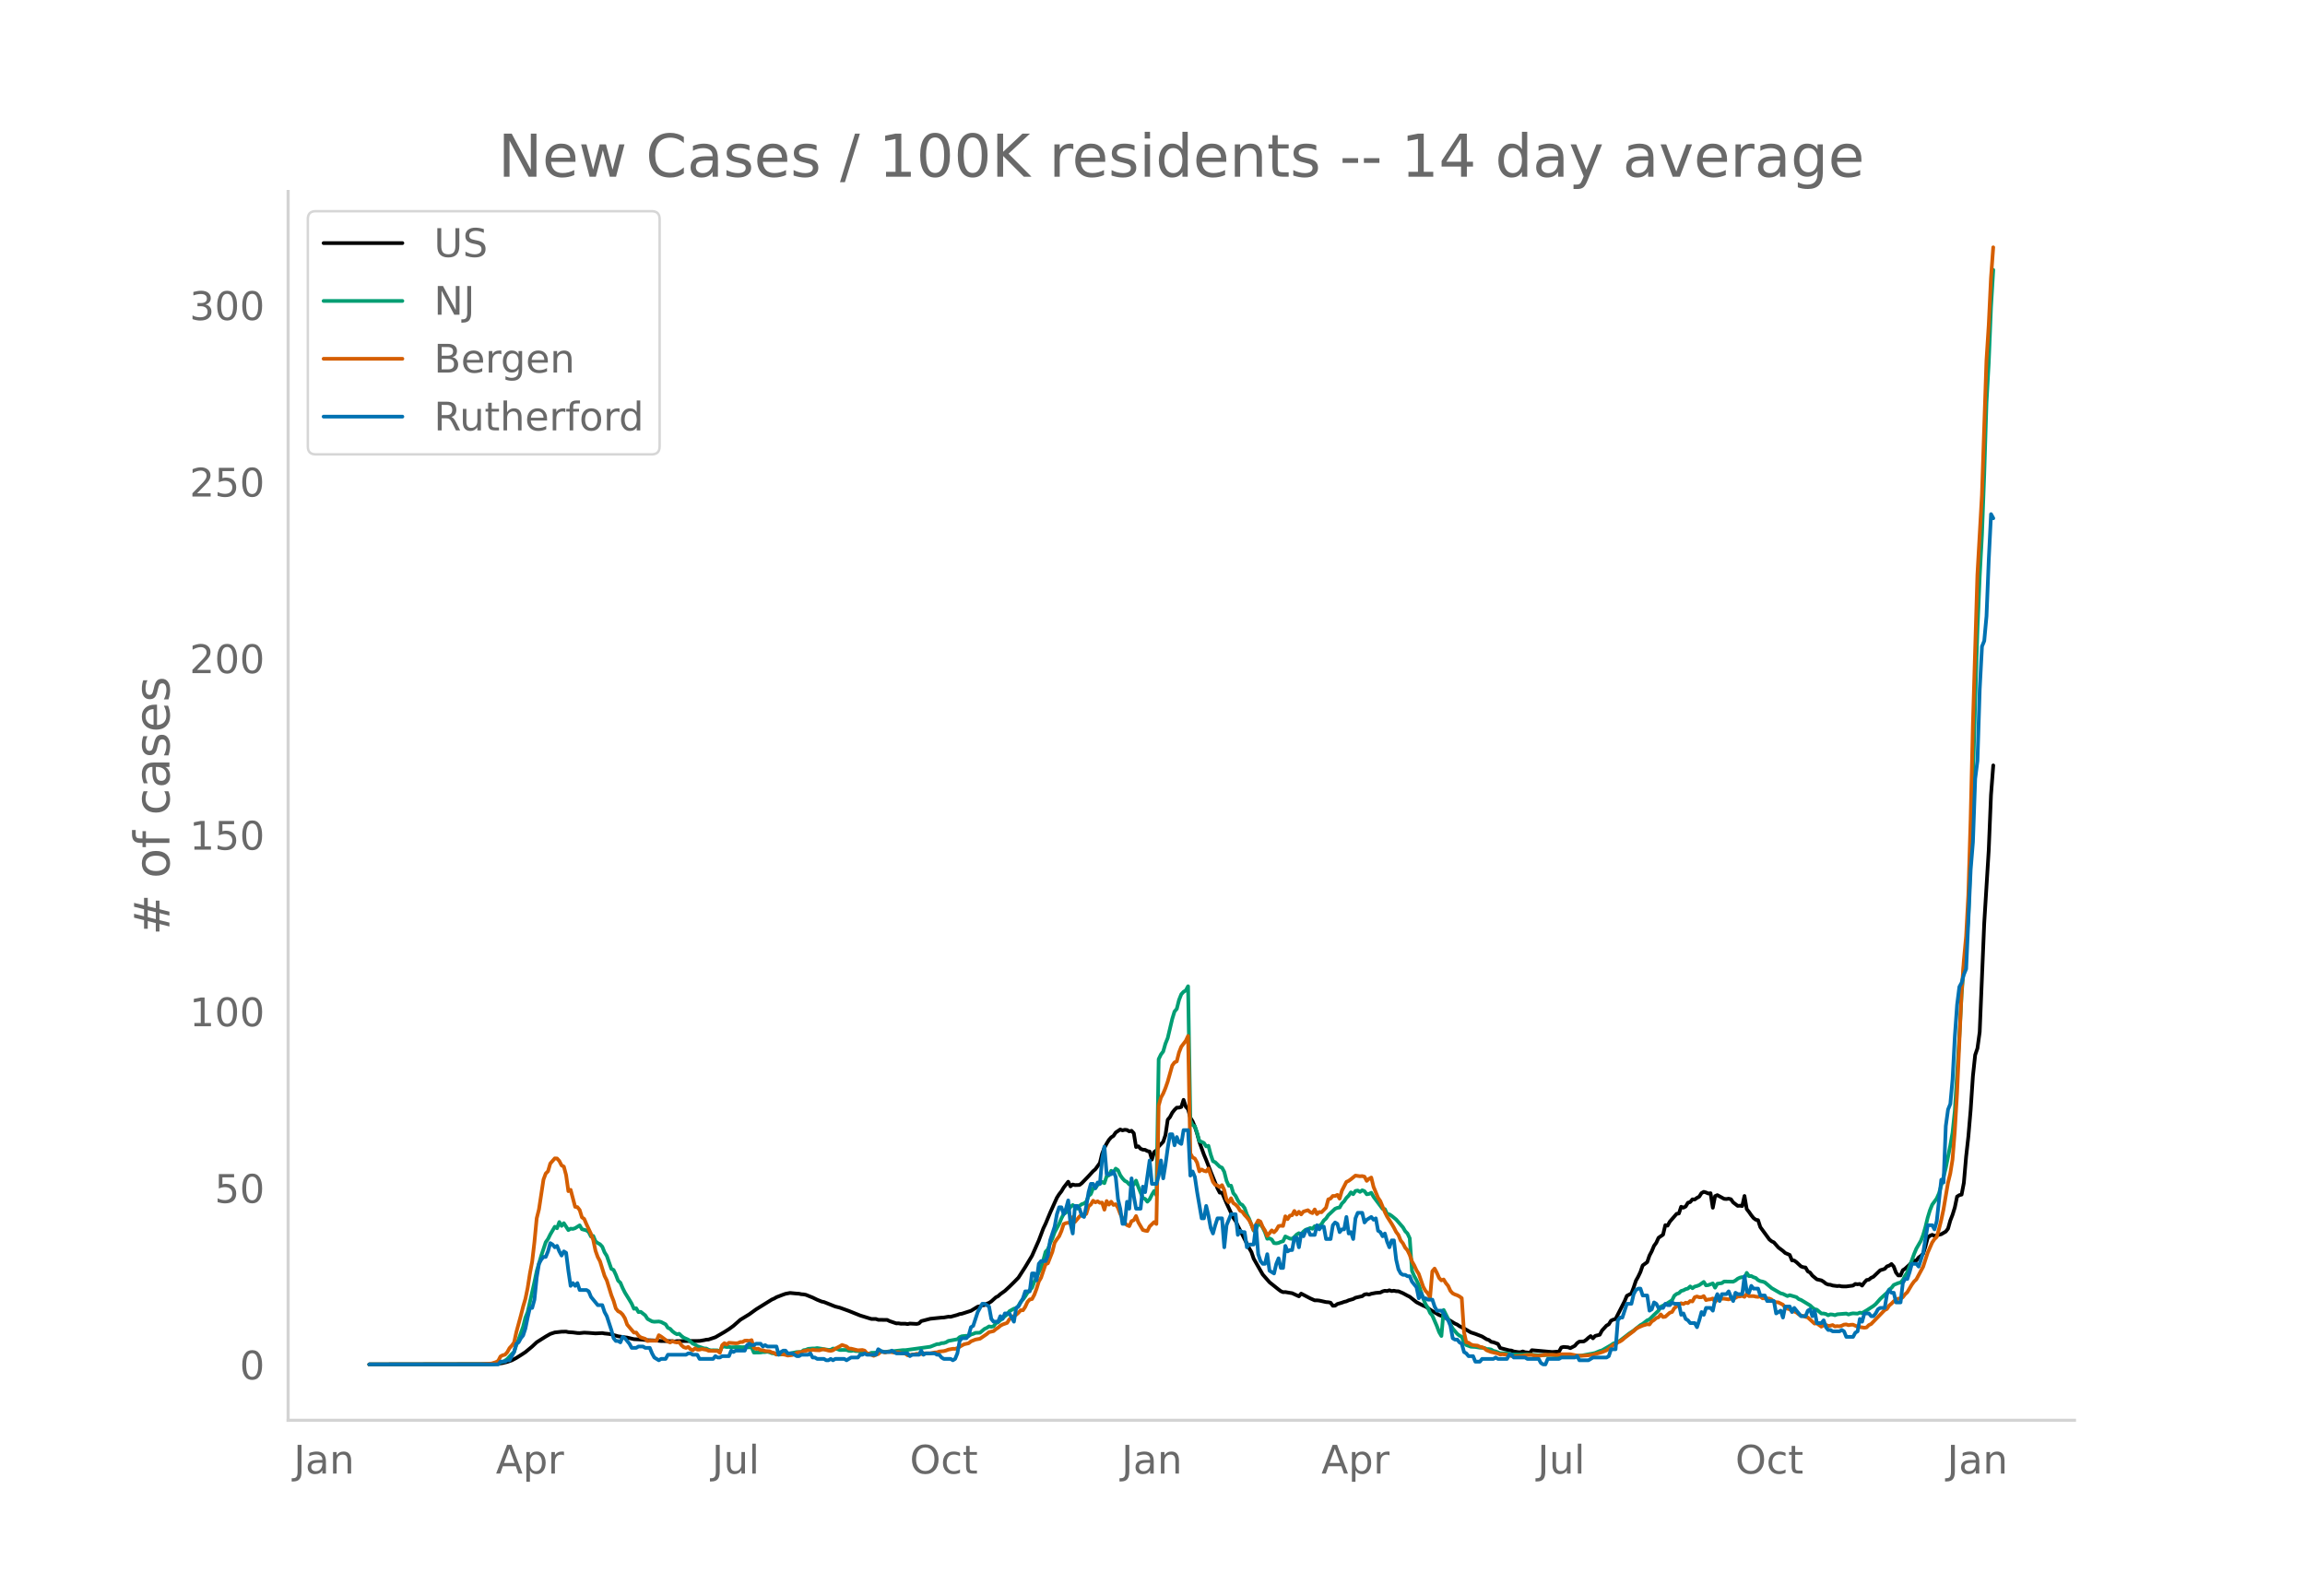 <svg height="864" viewBox="0 0 936 648" width="1248" xmlns="http://www.w3.org/2000/svg" xmlns:xlink="http://www.w3.org/1999/xlink"><defs><style>*{stroke-linecap:butt;stroke-linejoin:round}</style></defs><g id="figure_1"><path d="M0 648h936V0H0z" style="fill:#fff" id="patch_1"/><g id="axes_1"><path d="M117 576.72h725.4V77.76H117z" style="fill:none" id="patch_2"/><path clip-path="url(#p76292ff973)" d="m149.973 554.04 48.678-.088 3.674-.168 1.837-.296 1.837-.463 1.837-.637 1.837-.966 1.837-1.16 1.836-1.198 2.756-2.287 1.837-1.725 1.837-1.172 1.837-1.157 1.837-1.056 1.836-.602 2.756-.3 1.837-.033.918.209 1.837.119 1.837.243.919.03 1.836-.187 1.837.093 2.756.212 2.755-.136.919.17 1.837.191.918.165 2.755.782 2.756.416.918.106 2.756.646 1.837.089 1.836.13 1.837.202 3.674.144 1.837.191 4.592.058.919.128.918-.153 9.185-.07 1.837-.305.918-.2.919-.067 2.755-.922 3.674-2.134 1.837-1.166 1.837-1.338 1.837-1.617.918-.822 3.674-2.254 2.755-1.994 6.43-4.003.918-.388.919-.546 2.755-1.063.918-.316 1.837-.354 2.756.264.918.049.919.21.918.057.919.176 2.755 1.111 1.837.89 1.837.746.918.179 4.593 1.834 1.836.46 3.674 1.325 4.593 1.855 4.592 1.41 1.837.007.918.33 3.674.051.919.476 2.755.93.918-.032.919.172 1.837-.01.918.15.919-.212 2.755.148.919-.199.918-.93 3.674-.961 4.592-.477.919-.035 1.837-.332.918.04 2.755-.762.919-.348.918-.137 3.674-1.18 2.756-1.673.918-.155.918-.4.919-.095.918-.553.919-.35.918-.585 1.837-1.663.919-.466.918-.83 1.837-1.312 1.837-1.708 1.837-1.802 1.837-1.885 2.755-4.293 2.756-4.584 2.755-6.22 1.837-4.883.918-1.904 1.837-4.424 2.756-6.129.918-1.436.919-1.166.918-1.535 1.837-2.366.918 1.893.919-.76.918.238 1.837-.063.919-.705 2.755-2.86 1.837-2.025.919-.777 1.836-2.528.919-3.814.918-2.33.919-1.752.918-1.501.919-1.037.918-.59.919-1.363 1.837-1.242.918.368.918-.249.919.094.918.564.919-.251.918.99.919 5.604.918-.291.919 1.002.918.371.919.066.918.496.919.208.918 3.244.918-3.049.919-.682.918-1.57 1.837-1.922.919-2.71.918-6.237.919-1.094.918-1.754.919-1.164.918-.903.919-.012.918-.265.918-2.89.919 2.79.918.989.919 3.455.918 1.5.919 2.2.918 2.803.919 3.409 1.837 5.075.918 2.176 1.837 4.772 2.755 6.771.919 1.757.918-.023 1.837 4.276 2.756 5.925.918 1.323.919 1.985 1.836 3.59 2.756 5.451.918 1.561.919 2.702 3.674 6.431 2.755 3.147 3.674 2.944.918.686.919.402.918-.045 1.837.326.919.141 2.755 1.266.918-1.094 3.674 1.925 1.837.812.919-.015.918.098 2.755.61.919.068.918.183.919 1.242.918-.027.919-.677 1.837-.533.918-.347.919-.204.918-.424 1.837-.521.918-.522 2.756-.634.918-.682.919-.164.918.213.919-.354 1.837-.348 1.837-.145.918-.47.918-.245.919.11.918-.305.919.32.918-.143.919.198.918.03 1.837.774 1.837 1.001.918.45 2.756 2.214 2.755 1.407.919.367 2.755 1.815 2.755 1.611 1.837.688 4.593 2.795.918.404.919.647 1.837.905 2.755 1.62 1.837.596 2.755 1.061 1.837 1.138.919.289.918.74.919.165 1.836.689.919 1.654 3.674.958.918.085.919.373 1.837.265.918.02.919-.3.918.334.918.076.919.228.918-1.146 8.267.742 1.836-.133.919-.05.918-1.646.919-.242 1.837.148.918.351 1.837-.952.919-1.078.918-.635 1.837-.076.918-.62.919-.85.918-.689.919.904.918-.992 1.837-.455.919-1.703 1.837-2.017.918-.507.918-1.49.919-.431.918-.26 3.674-7.2.919-2.198 1.837-.971.918-2.403.919-2.752.918-1.64.918-1.919.919-2.661 1.837-1.335.918-2.671.919-1.725.918-2.204.919-1.261.918-2.02 1.837-1.281.919-3.849.918.188.918-1.631 2.756-3.162.918-.14.919-2.73.918.371.919-.479.918-1.53.919-.266.918-1.107.919.052.918-.652.918-.498.919-1.448.918-.497.919.253.918.417.919-.12.918 5.903.919-4.71.918-.414 2.755 1.502.919.081.918-.145.919.235.918 1.274 1.837 1.415.919-.066.918.139.919-4.094.918 5.341.919 1.146.918 1.332.918 1.133.919.697.918.166.919 2.818 3.674 5.02.918.748.919.44 1.837 2.086 1.836 1.373.919.846 1.837.794.918 2.22.919.054.918.685 1.837 1.7.919.333.918.115.919 1.581.918.466.918 1.228 1.837 1.531 1.837.42.919.565.918.754.919.375.918.087.919.307 1.837.23.918-.078.918.21 1.837.02 2.756-.361.918-.652.919.138.918-.14.919.673.918-1.268.918-.998.919-.148.918-.75.919-.423 2.755-2.64 1.837-.574.919-1.012.918-.306.919-.65.918 1.053.918 2.429.919 1.146.918-.01.919-2.113.918-.587 1.837-1.667.919-1.048.918-.533.919-.1.918-1.203.919-.662.918-.91.918-2.892.919-3.543.918-.832.919-.387.918.419 2.756-.66 1.837-1.074.918-1.183.919-3.29.918-2.356.918-2.954.919-4.422.918-.589.919-.219.918-4.785.919-10.632.918-8.234.919-10.729.918-13.692.919-8.632.918-2.66.919-6.683 1.836-44.08 1.837-29.784.919-22.348.918-12.026h0" style="fill:none;stroke:#000;stroke-linecap:round;stroke-width:1.5" id="line2d_1"/><path clip-path="url(#p76292ff973)" d="m149.973 554.04 48.678-.086 1.837-.117 1.837-.288.918-.354.919-.184.918-.507.919-.664 1.837-2.02.918-.83.919-2.846.918-2.223 1.837-5.204.918-3.658.919-2.27 2.755-12.19.919-4.369 1.837-6.294 1.837-5.522.918-1.287.919-1.86 1.836-3.114.919.595.918-2.514.919 1.56.918-1.097 1.837 2.803.919-.577.918.093.919-.294 1.837-1.143.918 1.561 1.837.485.918.673.919 1.813.918-.233.919 2.19.918.705.919.492.918.984.919 2.284.918 1.45 1.837 5.258.918.447.919 1.956.918 2.385.919.85.918 2.156.919 1.835 1.837 2.976.918 1.549.919 2.055.918-.208.919 1.557.918-.103 1.837 1.435.918 1.436 1.837 1.006.919.145 1.837-.103.918.198 1.837.955.918 1.42.919.4.918.996.919.704.918.509.919-.198.918.898.919.698 1.837.792 1.837 1.612.918.372.918.647 2.756.924.918.067.919.48.918.253.919-.042 1.837.046.918.452.919-1.947.918-.046.918.175.919-.038.918.153 1.837-.065 1.837-.027.919.055.918-.07 1.837.133.919-.108.918 2.222 1.837-.014.918-.035.919-.154.918.002.919-.149.918.24.919.387.918.032.919.461 1.837.004 3.673-.434 2.756-.555 1.837-.02.918-.737.919-.123.918-.405 1.837-.17h.918l.919-.152 1.837.28 2.755.45.919-.026.918-.52 1.837.242.918.356 1.837-.027.919.019.918.316.919.08.918-.185.919.226.918.038 1.837.409.919.402.918.245.918-.082.919-.32 2.755-.03.919-.32.918-.183.919.235 1.837-.311.918.028 4.592-.498.919.018 10.103-1.38 2.755-1.07.919-.023.918-.367.919-.051.918-.292.919-.56 3.673-.688.919-.846.918-.366 1.837-.192.919.103.918-.613.919-.266.918-.412 1.837-.066 1.837-1.534.918-.414.919-.6.918.156.919-.207.918-1.205.919-.436 2.755-2.464.919-.668.918-1.345 1.837-1.034.918-.203.919-.964.918-1.63.919-.922.918-1.287.919-1.491 1.837-1.99.918-2.457.919-1.608.918-2.24.918-1.638 1.837-6.671.919-.982.918-2.539.919-1.858.918-2.56 1.837-3.38.919-2.255.918-1.756.919-.575 1.836-2.277.919-.805.918.635.919.806.918-1.12.919-.668.918-.287.919-.705.918-2.349.919-.755.918-2.378.919.02.918-1.384.918-.466.919-.746.918.513.919-2.812.918-.363.919-1.854.918.738.919-1.612.918.62.919 2.038.918 1.306.918.986.919.452.918 1.007.919-.399.918.48.919-1.626.918 2.584 1.837 4.484.919.356.918 1.133.919-.97.918-1.85.918-1.522.919 1.735.918-55.26.919-1.916.918-1.203.919-3.2.918-2.261 1.837-7.77.919-2.99.918-1.072.919-3.643.918-2.302.918-.997.919-.562.918-1.69.919 54.473.918 1.888.919.476.918 2.804.919 3.253.918.303.919.431.918 1.377.919-.219.918 3.538.918 2.705.919.437 1.837 1.814.918.39.919 1.703.918 3.607.919 2.029.918-.032.919 3.042.918 1.084.919 1.824.918 1.383.918.507.919 1.257.918 2.6.919 1.748 1.837 4.832.918-.557.919-2.073.918.015.919 1.363.918 1.882.918 2.653.919-.165.918.484.919 1.443.918.094.919-.158.918-.436.919-.256.918-1.957 1.837.879.919.095.918-.752.918-.973.919-.564.918.458.919-1.116.918-.758.919-.275.918-.4.919.308.918-1.06.919.369.918-.494.919-.716.918-1.475.918-.8.919-1.37 2.755-2.581.919-.37.918-.15.919-1.595.918-.921.919-1.378.918-.922.919-1.333.918.743.918-1.31.919-.158.918.535.919-.65.918.37.919 1.258.918-.167.919-.448.918 1.622 3.674 4.9.918.12.919 1.95.918.17.919.603 1.837 1.5 2.755 3.16.919 1.567.918.941.918 1.952.919 13.24.918 2.11.919 1.675.918 1.93 1.837 5.6.919 2.25.918 1.384.919 2.117.918 1.09 1.837 4.249.918 2.46.919 1.562.918-10.56 1.837 3.677.919 2.094.918 1.769 1.837 2.159.919.732.918.414.919 2.404.918.983 1.837.676 1.837.102 1.837.303 1.837.105.918.451.919.027.918.174.919.561.918.198 1.837.736 2.755.007 1.837.467 1.837.051 2.756.013 1.836-.117 2.756.254 1.837.152 4.592-.13 4.592.317 1.837-.03 4.593.104 1.836-.142 4.593-.852.918-.212 1.837-.779.919-.26 1.837-1.061 1.836-1.068.919-.634 1.837-.714.918-.497 2.756-2.12.918-.73 1.837-1.23 2.755-2.198.919-.504 1.837-1.443.918-.392 1.837-1.814 1.837-1.732.919-1.593 1.837-.89 2.755-1.743.918-1.838.919-.714.918-.324.919-.88.918-.263.919-.492.918-.23.919-.863.918.726.919-.664.918-.235.918-.354 1.837-1.299.919 1.39.918-.104 1.837-.682.919 1.734.918-1.597 1.837-.263.918-.646 3.674.074.919-.48.918-.737.919-.432.918-.225.919.378.918-2.088.919 1.322.918-.048.918.493.919.3.918.85.919.445.918.173.919.32 1.837 1.537.918.793 3.674 2.131.918.216 1.837.891.919-.372 2.755.81.919.794.918.334 3.674 2.226.918.86.919.689.918.188 1.837 1.538.919.013.918.194.919.527.918-.377.919.09.918.255.919-.368 3.673-.298.919.37.918-.304.919-.16 1.837.116.918-.403.919.164 1.836-1.065 2.756-1.788.918-.75 1.837-2.102 1.837-1.697.919-.797.918-1.356.919-.658.918-1.185 1.837-.778.918-.194.919-1.014.918-1.743.919-1.43 1.837-4.859.918-2.554.919-2.184 1.837-3.178.918-2.364.918-3.19.919-3.827.918-3.005.919-2.275 1.837-2.519.918-2.077 1.837-6.567.919-3.725 1.837-9.173.918-5.24.918-8.82 1.837-29.962.919-17.165.918-11.897.919-7.441.918-12.497.919-24.775 1.837-62.592.918-28.538.919-22.033.918-16.892.918-24.354.919-29.267.918-16.308.919-22.51.918-15.243h0" style="fill:none;stroke:#009e73;stroke-linecap:round;stroke-width:1.5" id="line2d_2"/><path clip-path="url(#p76292ff973)" d="m149.973 554.04 45.004-.077 4.593-.275 1.837-.57.918-.528.918-1.791.919-.484.918-.22.919-1.032.918-1.66.919-.988.918-1.253.919-4.23 1.837-6.746.918-3.626.918-3.12.919-4.44.918-5.888.919-4.846.918-7.933.919-9.602.918-3.648 1.837-12.108.919-2.45.918-.901.919-3.143 1.836-2.11.919.056.918 1.021.919 1.791.918.484.919 3.439.918 6.526.919-.538 1.837 6.91.918.122.919 1.164.918 2.978.918.648.919 2.143 1.837 3.911.918 2.494.919 4.362.918 2.571.919 1.714 1.837 5.934.918 1.834 1.837 5.977.918 2.352.919 3.076.918 1.12.919.44.918.923.919 1.495.918 2.57 1.837 2.176.919 1.055.918-.011.919 1.263.918.704 1.837.593.918.879.919-.12 2.755.021.919-2.252.918.549 2.755 2.033.919.351.918-.516.919.362.918.165.919-.154.918 1.275.919.78.918.297.919-.374.918.912.919.45.918-.812.918.527h.919l.918-.242 1.837.297.919.406 3.674.088.918.725.919-3.087.918-.802.918.56.919-.725 2.755.209.919-.066.918-.44.919-.01.918-.539.919-.033.918.121.919-.308.918 3.11.918.45.919-.099.918.605.919.01.918.352 1.837.11.919.462.918.186.919.682.918-.264.919.033 1.836.33.919.296 1.837-.22.918-.373.919-.495.918-.285.919.022.918-.484.919-.099.918-.285.918.252.919-.428.918.176 1.837.088.919-.297.918-.099 1.837.494.919.11.918-.22.919-.637 1.836-.967.919-.56 1.837.626.918.835.919.044 2.755.67 1.837-.12.919.252.918 1.077.918.176 1.837.846.919-.428.918-.286.919-.868.918-.077.919.34.918-.252.919-.022 1.837.275 1.836-.165.919.395 1.837.22.918.67.919-.055.918-.263.919-.044.918-.253.919.11.918-.011.919-.286 2.755.022 1.837-.373.918-.044.919-.33 1.837-.176.918-.242.919-.362 1.837-.33.918.011.918-.274 1.837-1.1.919-.483 1.837-.417.918-.747 1.837-.747 1.837-.341 2.755-1.879.919-.79 1.837-.418.918-.802.919-.583.918-.802.919-.494 1.837-.66.918-1.472 1.837-1.34.918-.484.919-.824.918-1.022.919.011.918-1.373.919-2.01.918-1 .919-.165.918-1.692.919-2.44.918-2.977.918-1.571 1.837-5.45.919-.385 1.837-4.67.918-3.702.919-1.406.918-1.198.919-2.131.918-2.835.919-.385 1.836-.285.919-2.154.918 1.945 1.837-2.198.919-.714.918.253.919-.637.918-3.01.919-.759.918-1.527.919.659.918-.429.918.616.919-.088.918 2.879.919-3.505.918 1.45.919-1.187.918 1.308.919-.286.918 1.461.919 2.429 1.836 3.68.919.912.918.418.919-2.022.918-.395.919-1.681.918 2.538 1.837 3.12.919.275.918.143.919-1.857 1.836-1.758.919.747.918-48.037.919-3.252.918-1.659.919-2.208.918-2.637 1.837-6.538.919-1.252.918-.418.919-3.637.918-2.329 1.837-2.406.918-1.978.919 47.707.918 1.637.919.45.918 1.67.919 3.528.918-.759.919.539.918.253.919-1.187 1.836 5.395.919 1.252.918.242.919.692.918-.824.919 1.989.918 3.856.919 1.11.918-1.626.919 1.967.918.582.919.967.918 1.55.918.417.919 1.285.918.978.919 1.154.918 1.78.919 2.296.918-2.274.919-1.703.918.472.919 2.175.918 1.44.918 2.208 1.837-2.252.919.769.918-.923.919-1.582.918-.165.919.088.918-3.912.919 1.154.918-1.417.919-.176.918-1.725.918 1.461.919-1.142.918 1.076.919-1.142 1.837-.56.918.79.919.396.918-1.494.919 1.89.918-.847.919.1 1.836-1.847.919-3.384.918-.33.919-1.065.918.022.919-.45.918 1.527.919-3.198 1.837-3.592.918-.429.919-.66 1.836-1.482 1.837.274.919-.077.918.242.919 1.703.918-.835.919-.516.918 3.768 1.837 4.44.919 1.35 1.836 4.45.919 1.846 1.837 2.879.918 1.571.919 1.802.918 1.209.919 2.252.918 1.132.919 1.769.918 1.055.918 1.89.919 2.658.918 1.593.919 2.011.918 1.461 1.837 5.285.919 1.615.918.967.919 1.725.918-10.69.919-1.066.918 1.714.918 2.099.919.977.918-.362.919 1.494.918 1.11.919 2.021.918 1 .919.462.918.318.919.484.918.681.919 13.778.918 4.153.918.165.919.67.918.352 1.837.165.919.494.918.143.919.462.918.78 1.837.703 2.755.604.919.44.918-.143 1.837.23 1.837.528.919.088 3.674-.22.918-.23 2.755-.133.919.297 1.837.143 1.837-.33.918-.186.919.076 1.837-.032 1.836.11 1.837-.33 3.674.01 2.756.55 1.836.066 2.756-.187 1.837-.23 3.674-1.055 1.837-.725.918-.638 1.837-1.57.918-.363.919-.638.918-.417.919-.583.918-.835 3.674-2.78.919-.89.918-.56 1.837-.79 1.837-.55.918.11.919-1.22.918-.593.919-.802.918-.319.919-1.154.918 1.055.919-.11 1.836-1.648.919-.285.918-1.55.919-.736.918-.538.919-.736.918.33.919-.54.918.177.919-.857.918.165.919-1.693.918-.318.918.307.919.011.918-.472.919 1.604.918-.23.919-.077.918-.33.919 1.351.918-.868 1.837-.384.918-.022 1.837.285.919-.34.918-.033.919-.242.918-.538.919-.066.918-.22.919.407.918-1.11.919.813 1.836-.011.919.23.918.089.919-.187.918.769 1.837.044.919.066.918.406.919.824.918.242.919.077 1.836.934.919 1.143.918.472.919.23.918.77.919.132.918.417.919.758.918.583.919.055.918.384.919.242 2.755 2.483.918-.088 1.837 1.34.919-.582.918-.131.919.417.918-.099.919-.253.918.56.919-.131.918.088.918-.242.919-.44.918-.098.919.318.918-.164.919-.044 1.837.813 2.755.428.918-.132.919-.934.918-.428 5.511-5.67.919-.461.918-1.395.919-.77.918-.933 1.837-1.121.918.022.919-.55.918-1.197.919-.846 1.837-3.077.918-1.274.919-.857 2.755-5.12 1.837-5.67 1.837-4.186.918-1.362.919-.88.918-3.153.919-3.67.918-4.34 1.837-10.833.919-3.768.918-5.703.918-11.394.919-15.437 1.837-40.983.918-12.899.919-9.888.918-17.009.919-30.347.918-38.323 1.837-61.09 1.837-32.401 1.837-54.607.918-14.35.919-19.183.918-12.504h0" style="fill:none;stroke:#d55e00;stroke-linecap:round;stroke-width:1.5" id="line2d_3"/><path clip-path="url(#p76292ff973)" d="M149.973 554.04h52.352l.918-1.12h1.837l.919-.559h.918l1.837-3.357.919-3.358.918-.56.919-1.678.918-1.12.918-2.798.919-4.476.918-3.918h.919l.918-3.357.919-8.954.918-5.596.919-1.679.918-1.119h.919l.918-2.238.919-3.358.918.56.918 1.119.919-.56.918 2.239.919 1.678.918-1.678.919.56.918 7.274.919 6.156.918-1.12.919 1.12.918-1.12.919 2.799h2.755l.918.56.919 2.238 2.755 3.357h1.837l.919 2.798.918 1.679 1.837 5.596.918 3.358.919 1.119h.918l.919.56.918-2.239.919.56 1.837 2.238.918 1.679h1.837l.919-.56h1.836l.919.56h1.837l.918 2.238.919 1.679 1.837 1.12.918-.56h1.837l.918-1.68h7.348l.919-.559h.918l.919.56h1.836l.919 1.679h5.51l.92-1.12.918.56h.918l.919-.56h2.755l.918-2.238.919.56.918-.56h3.674l.919-2.238.918-.56.919.56h.918l.918-.56h1.837l.919 1.12.918-.56.919.56h3.674l.918 3.357.919-1.12.918-.559h.918l.919 1.12h1.837l1.837 1.118h.918l.919-.56h2.755l.918-.559.919 1.679h.918l.919.56h2.755l.919.56h.918l.919-.56.918.56.919-.56h3.673l.919.56 1.837-1.12h2.755l.919-1.12h.918l.919-.559.918.56h3.674l.918-2.239 1.837 1.12h2.756l.918-.56 1.837 1.12h4.592l.919 1.118.918-.56h2.756l.918-1.678.919 1.679.918-.56h3.674l.918.56h.919l.918 1.119.919.56h2.755l.919.56.918-.56.918-2.239.919-5.036.918-1.12h1.837l.919-1.119.918-3.357.919-.56 1.837-5.596 1.836-3.357h.919l1.837 1.119.918 5.036.919 1.12h1.837l.918-2.24.919 1.12.918-2.238h1.837l1.837 3.357.918-5.596.919-.56 1.837-3.357.918-2.798h1.837l.919-7.275H420l.919 2.798.918-6.715.918-1.12h1.837l.919-2.238.918-6.155 1.837-5.596.919-5.037.918-2.798h.919l.918 2.798.919-2.238.918-3.358.918 9.514.919 3.917.918-11.192h.919l.918 1.119.919 2.798.918.56.919-4.477.918-5.596.919-3.358h.918l.919 1.679.918-2.238.918.56.919-10.074.918-5.036.919 11.192h1.837l.918-1.12.919 2.24.918 8.953.919 3.917.918 6.156h.918l.919-8.954.918 2.798.919-12.311.918 7.275.919 5.036h1.837l.918-8.954.919 2.239 1.837-12.871.918 9.513h1.837l.918-3.357.919-6.156.918 7.275.919-5.596.918-6.715.919-5.596h.918l.919 4.476.918-3.357.919 2.238.918.56.918-5.596h1.837l.919 18.467.918-1.68.919 2.24.918 6.155 1.837 10.632h.919l.918-5.036.919 3.917.918 5.036.918 2.239.919-3.358.918-2.798h1.837l.919 11.752.918-8.954 1.837-4.477h1.837l.919 8.394.918-1.678.918.56h.919l.918 6.155.919-1.12h1.837l.918-7.834.919 11.752.918 2.798.919 1.12h.918l.918-3.918.919 6.715 1.837 1.12.918-3.918.919-2.238.918 3.917h.919l.918-8.954.919 2.239.918-.56h.919l.918-5.036h.918l.919 3.917.918-5.596.919 1.119.918-2.238.919-.56.918 2.238h1.837l.919-3.917.918 1.679.919-1.12h.918l.918 5.037h1.837l.919-5.596.918-1.119.919.56.918 3.357.919-1.119h.918l.919-5.036.918 6.715.919-.56.918 2.798.918-8.394.919-2.238h1.837l.918 3.917.919-1.12 1.837-1.118.918 1.119.919-.56.918 5.037.919.56.918 1.678.918-1.12.919 3.358.918 2.239.919-2.798h.918l.919 7.834.918 3.917.919 1.68.918.559h.919l.918.56h.918l.919 2.238 1.837 2.238.918 4.477.919-2.238.918 2.238h.919l.918.56h1.837l.919 2.798.918 1.679h1.837l.918 1.119.919 1.679.918 1.119.919 2.238.918 5.037.919.56h.918l.919 1.118.918.56.919 3.358.918.56.918 1.118h1.837l.919 2.239h1.837l.918-1.12h4.593l.918-.559.918.56h3.674l.919-1.68h.918l.919 1.12h4.592l.918.56h4.593l.918 1.678.919.56h.918l.919-2.238h4.592l.918-.56h5.511l.919-.56.918 1.68h3.674l1.837-1.12h5.51l.919-.56.918-2.798h1.837l.919-11.751.918-1.12h.919l1.837-5.595h1.837l.918-3.918.919-1.678.918-.56h.918l.919 2.798h1.837l.918 6.156.919-.56.918-2.798.919.56.918 1.678h1.837l.919-1.678.918.56h.918l.919-1.12.918.56h1.837l.919 4.476.918-.56.919 2.24.918.559.919 1.119h1.837l.918 1.679.918-2.798.919-3.358.918 1.12.919-2.799h1.837l.918 1.12.919-4.477.918-2.239.919 2.798.918-2.798h1.837l.918-1.119.919 2.239.918 1.678.919-3.357.918.56h1.837l.919-7.276.918 6.156.919.56.918-2.798.918 1.119h1.837l.919 2.798h1.837l.918 2.238h2.756l.918 5.037 1.837-1.12.918 2.799.919-4.477h1.837l.918 2.238.919-1.679 2.755 3.358h1.837l.919-2.238.918-.56.918 2.798.919-2.238.918 5.036h1.837l.919-1.12.918 2.799.919 1.119h.918l.919.56h2.755l.918-.56.919.56.918 2.238h2.756l.918-1.679.919-.56.918-5.036.919 1.12.918-3.358h1.837l.918 1.119h.919l.918-1.12.919-1.678.918-.56h1.837l.919-5.596.918-1.678.919 1.119h.918l.918 3.917h1.837l.919-7.834.918-1.68h.919l.918-2.797.919-3.358h1.837l.918 1.12 1.837-5.597 1.837-11.192h1.837l.918 1.679.919-3.358 1.837-16.788.918 1.12.919-22.944.918-6.715.919-2.239.918-10.073.918-17.347.919-12.871.918-7.275.919-1.679.918-3.357.919-2.239 1.837-40.291.918-11.192.919-25.742.918-7.275.919-29.099.918-17.347.918-2.239.919-10.073.918-22.943.919-18.467.918 1.679h0" style="fill:none;stroke:#0072b2;stroke-linecap:round;stroke-width:1.5" id="line2d_4"/><path d="M117 576.72V77.76" style="fill:none;stroke:#d3d3d3;stroke-linecap:square;stroke-linejoin:miter;stroke-width:1.25" id="patch_3"/><path d="M117 576.72h725.4" style="fill:none;stroke:#d3d3d3;stroke-linecap:square;stroke-linejoin:miter;stroke-width:1.25" id="patch_4"/><g id="matplotlib.axis_1"><g id="xtick_1"><g style="fill:#696969" transform="matrix(.16 0 0 -.16 119.271 598.378)" id="text_1"><defs><path d="M9.813 72.906h9.859V5.078q0-13.187-5-19.14-5-5.954-16.094-5.954h-3.75v8.297h3.078q6.531 0 9.219 3.672Q9.813-4.39 9.813 5.078z" id="DejaVuSans-74"/><path d="M34.281 27.484q-10.89 0-15.093-2.484-4.204-2.484-4.204-8.5 0-4.781 3.157-7.594 3.156-2.797 8.562-2.797 7.485 0 12 5.297 4.516 5.297 4.516 14.078v2zm17.922 3.72V0H43.22v8.297Q40.14 3.328 35.547.953q-4.594-2.375-11.234-2.375-8.391 0-13.36 4.719Q6 8.016 6 15.922q0 9.219 6.172 13.906 6.187 4.688 18.437 4.688h12.61v.89q0 6.203-4.078 9.594-4.078 3.39-11.453 3.39-4.688 0-9.141-1.124-4.438-1.125-8.531-3.375v8.312q4.921 1.906 9.562 2.844 4.64.953 9.031.953 11.875 0 17.735-6.156 5.86-6.14 5.86-18.64z" id="DejaVuSans-97"/><path d="M54.89 33.016V0h-8.984v32.719q0 7.765-3.031 11.61-3.031 3.858-9.078 3.858-7.281 0-11.484-4.64-4.204-4.625-4.204-12.64V0H9.08v54.688h9.03v-8.5q3.235 4.937 7.594 7.374Q30.078 56 35.797 56q9.422 0 14.25-5.828 4.844-5.828 4.844-17.156z" id="DejaVuSans-110"/></defs><use xlink:href="#DejaVuSans-74"/><use x="29.492" xlink:href="#DejaVuSans-97"/><use x="90.771" xlink:href="#DejaVuSans-110"/></g></g><g id="xtick_2"><g style="fill:#696969" transform="matrix(.16 0 0 -.16 201.343 598.378)" id="text_2"><defs><path d="M34.188 63.188 20.797 26.906h26.812zm-5.579 9.718h11.188L67.578 0h-10.25l-6.64 18.703h-32.86L11.188 0H.78z" id="DejaVuSans-65"/><path d="M18.11 8.203v-29H9.077v75.484h9.031v-8.296q2.844 4.875 7.157 7.234Q29.594 56 35.594 56q9.968 0 16.187-7.906 6.235-7.907 6.235-20.797T51.78 6.484q-6.218-7.906-16.187-7.906-6 0-10.328 2.375-4.313 2.375-7.157 7.25zm30.578 19.094q0 9.906-4.079 15.547-4.078 5.64-11.203 5.64-7.14 0-11.218-5.64-4.079-5.64-4.079-15.547 0-9.906 4.078-15.547 4.079-5.64 11.22-5.64 7.124 0 11.202 5.64t4.078 15.547z" id="DejaVuSans-112"/><path d="M41.11 46.297q-1.516.875-3.297 1.281Q36.03 48 33.89 48q-7.625 0-11.703-4.953-4.079-4.953-4.079-14.234V0H9.08v54.688h9.03v-8.5q2.844 4.984 7.375 7.39Q30.031 56 36.531 56q.922 0 2.047-.125 1.125-.11 2.484-.36z" id="DejaVuSans-114"/></defs><use xlink:href="#DejaVuSans-65"/><use x="68.408" xlink:href="#DejaVuSans-112"/><use x="131.885" xlink:href="#DejaVuSans-114"/></g></g><g id="xtick_3"><g style="fill:#696969" transform="matrix(.16 0 0 -.16 289.11 598.378)" id="text_3"><defs><path d="M8.5 21.578v33.11h8.984V21.922q0-7.766 3.016-11.656 3.031-3.875 9.094-3.875 7.265 0 11.484 4.64 4.234 4.64 4.234 12.656v31h8.985V0h-8.984v8.406Q42.047 3.422 37.718 1q-4.313-2.422-10.032-2.422-9.421 0-14.312 5.86Q8.5 10.296 8.5 21.578zM31.11 56z" id="DejaVuSans-117"/><path d="M9.422 75.984h8.984V0H9.422z" id="DejaVuSans-108"/></defs><use xlink:href="#DejaVuSans-74"/><use x="29.492" xlink:href="#DejaVuSans-117"/><use x="92.871" xlink:href="#DejaVuSans-108"/></g></g><g id="xtick_4"><g style="fill:#696969" transform="matrix(.16 0 0 -.16 369.43 598.378)" id="text_4"><defs><path d="M39.406 66.219q-10.75 0-17.078-8.016-6.312-8-6.312-21.828 0-13.766 6.312-21.781 6.328-8 17.078-8 10.735 0 17.016 8 6.281 8.015 6.281 21.781 0 13.828-6.281 21.828-6.281 8.016-17.016 8.016zm0 8q15.328 0 24.5-10.281 9.188-10.282 9.188-27.563 0-17.234-9.188-27.516-9.172-10.28-24.5-10.28-15.375 0-24.593 10.25-9.204 10.265-9.204 27.546t9.204 27.563q9.218 10.28 24.593 10.28z" id="DejaVuSans-79"/><path d="M48.781 52.594v-8.407q-3.812 2.11-7.64 3.157-3.828 1.047-7.735 1.047-8.75 0-13.593-5.547-4.829-5.532-4.829-15.547 0-10.016 4.829-15.563 4.843-5.53 13.593-5.53 3.907 0 7.735 1.046 3.828 1.047 7.64 3.156V2.094Q45.016.344 40.984-.531q-4.015-.89-8.562-.89-12.36 0-19.64 7.765-7.266 7.765-7.266 20.953 0 13.375 7.343 21.031Q20.22 56 33.016 56q4.14 0 8.093-.86 3.953-.843 7.672-2.546z" id="DejaVuSans-99"/><path d="M18.313 70.219V54.688h18.5v-6.985h-18.5V18.016q0-6.688 1.828-8.594 1.828-1.906 7.453-1.906h9.218V0h-9.218q-10.407 0-14.36 3.875-3.953 3.89-3.953 14.14v29.688H2.687v6.984h6.594V70.22z" id="DejaVuSans-116"/></defs><use xlink:href="#DejaVuSans-79"/><use x="78.711" xlink:href="#DejaVuSans-99"/><use x="133.691" xlink:href="#DejaVuSans-116"/></g></g><g id="xtick_5"><g style="fill:#696969" transform="matrix(.16 0 0 -.16 455.428 598.378)" id="text_5"><use xlink:href="#DejaVuSans-74"/><use x="29.492" xlink:href="#DejaVuSans-97"/><use x="90.771" xlink:href="#DejaVuSans-110"/></g></g><g id="xtick_6"><g style="fill:#696969" transform="matrix(.16 0 0 -.16 536.581 598.378)" id="text_6"><use xlink:href="#DejaVuSans-65"/><use x="68.408" xlink:href="#DejaVuSans-112"/><use x="131.885" xlink:href="#DejaVuSans-114"/></g></g><g id="xtick_7"><g style="fill:#696969" transform="matrix(.16 0 0 -.16 624.349 598.378)" id="text_7"><use xlink:href="#DejaVuSans-74"/><use x="29.492" xlink:href="#DejaVuSans-117"/><use x="92.871" xlink:href="#DejaVuSans-108"/></g></g><g id="xtick_8"><g style="fill:#696969" transform="matrix(.16 0 0 -.16 704.667 598.378)" id="text_8"><use xlink:href="#DejaVuSans-79"/><use x="78.711" xlink:href="#DejaVuSans-99"/><use x="133.691" xlink:href="#DejaVuSans-116"/></g></g><g id="xtick_9"><g style="fill:#696969" transform="matrix(.16 0 0 -.16 790.666 598.378)" id="text_9"><use xlink:href="#DejaVuSans-74"/><use x="29.492" xlink:href="#DejaVuSans-97"/><use x="90.771" xlink:href="#DejaVuSans-110"/></g></g></g><g id="matplotlib.axis_2"><g id="ytick_1"><g style="fill:#696969" transform="matrix(.16 0 0 -.16 97.32 560.119)" id="text_10"><defs><path d="M31.781 66.406q-7.61 0-11.453-7.5Q16.5 51.422 16.5 36.375q0-14.984 3.828-22.484 3.844-7.5 11.453-7.5 7.672 0 11.5 7.5 3.844 7.5 3.844 22.484 0 15.047-3.844 22.531-3.828 7.5-11.5 7.5zm0 7.813q12.266 0 18.735-9.703 6.468-9.688 6.468-28.141 0-18.406-6.468-28.11-6.47-9.687-18.735-9.687-12.25 0-18.718 9.688-6.47 9.703-6.47 28.109 0 18.453 6.47 28.14Q19.53 74.22 31.78 74.22z" id="DejaVuSans-48"/></defs><use xlink:href="#DejaVuSans-48"/></g></g><g id="ytick_2"><g style="fill:#696969" transform="matrix(.16 0 0 -.16 87.14 488.422)" id="text_11"><defs><path d="M10.797 72.906h38.719v-8.312H19.828v-17.86q2.14.735 4.281 1.094 2.157.36 4.313.36 12.203 0 19.328-6.688 7.14-6.688 7.14-18.11 0-11.765-7.328-18.296-7.328-6.516-20.656-6.516-4.593 0-9.36.781-4.75.782-9.827 2.344v9.922q4.39-2.39 9.078-3.563 4.687-1.171 9.906-1.171 8.453 0 13.375 4.437 4.938 4.438 4.938 12.063 0 7.609-4.938 12.047-4.922 4.453-13.375 4.453-3.953 0-7.89-.875-3.922-.875-8.016-2.735z" id="DejaVuSans-53"/></defs><use xlink:href="#DejaVuSans-53"/><use x="63.623" xlink:href="#DejaVuSans-48"/></g></g><g id="ytick_3"><g style="fill:#696969" transform="matrix(.16 0 0 -.16 76.96 416.725)" id="text_12"><defs><path d="M12.406 8.297h16.11v55.625l-17.532-3.516v8.985l17.438 3.515h9.86V8.296H54.39V0H12.406z" id="DejaVuSans-49"/></defs><use xlink:href="#DejaVuSans-49"/><use x="63.623" xlink:href="#DejaVuSans-48"/><use x="127.246" xlink:href="#DejaVuSans-48"/></g></g><g id="ytick_4"><g style="fill:#696969" transform="matrix(.16 0 0 -.16 76.96 345.029)" id="text_13"><use xlink:href="#DejaVuSans-49"/><use x="63.623" xlink:href="#DejaVuSans-53"/><use x="127.246" xlink:href="#DejaVuSans-48"/></g></g><g id="ytick_5"><g style="fill:#696969" transform="matrix(.16 0 0 -.16 76.96 273.332)" id="text_14"><defs><path d="M19.188 8.297h34.421V0H7.33v8.297q5.609 5.812 15.296 15.594 9.703 9.797 12.188 12.64 4.734 5.313 6.609 9 1.89 3.688 1.89 7.25 0 5.813-4.078 9.469-4.078 3.672-10.625 3.672-4.64 0-9.797-1.61-5.14-1.609-11-4.89v9.969Q13.767 71.78 18.938 73q5.188 1.219 9.485 1.219 11.328 0 18.062-5.672 6.735-5.656 6.735-15.125 0-4.5-1.688-8.531-1.672-4.016-6.125-9.485-1.218-1.422-7.765-8.187-6.532-6.766-18.453-18.922z" id="DejaVuSans-50"/></defs><use xlink:href="#DejaVuSans-50"/><use x="63.623" xlink:href="#DejaVuSans-48"/><use x="127.246" xlink:href="#DejaVuSans-48"/></g></g><g id="ytick_6"><g style="fill:#696969" transform="matrix(.16 0 0 -.16 76.96 201.635)" id="text_15"><use xlink:href="#DejaVuSans-50"/><use x="63.623" xlink:href="#DejaVuSans-53"/><use x="127.246" xlink:href="#DejaVuSans-48"/></g></g><g id="ytick_7"><g style="fill:#696969" transform="matrix(.16 0 0 -.16 76.96 129.938)" id="text_16"><defs><path d="M40.578 39.313Q47.656 37.797 51.625 33q3.984-4.781 3.984-11.813 0-10.78-7.422-16.703-7.421-5.906-21.093-5.906-4.578 0-9.438.906-4.86.907-10.031 2.72v9.515q4.094-2.39 8.969-3.61 4.89-1.218 10.218-1.218 9.266 0 14.125 3.656 4.86 3.656 4.86 10.64 0 6.454-4.516 10.079-4.515 3.64-12.562 3.64h-8.5v8.11h8.89q7.266 0 11.125 2.906 3.86 2.906 3.86 8.375 0 5.61-3.985 8.61-3.968 3.015-11.39 3.015-4.063 0-8.703-.89-4.641-.876-10.203-2.72v8.782q5.624 1.562 10.53 2.344 4.907.78 9.25.78 11.235 0 17.766-5.109 6.547-5.093 6.547-13.78 0-6.063-3.468-10.235-3.47-4.172-9.86-5.782z" id="DejaVuSans-51"/></defs><use xlink:href="#DejaVuSans-51"/><use x="63.623" xlink:href="#DejaVuSans-48"/><use x="127.246" xlink:href="#DejaVuSans-48"/></g></g><g style="fill:#696969" transform="matrix(0 -.2 -.2 0 68.8 379.813)" id="text_17"><defs><path d="M51.125 44H36.922l-4.11-16.313h14.313zm-7.328 27.781-5.078-20.265h14.265L58.11 71.78h7.813L60.89 51.516h15.234V44h-17.14l-4-16.313h15.53V20.22H53.079L48 0h-7.813l5.032 20.219H30.906L25.875 0h-7.86l5.079 20.219H7.719v7.468h17.187L29 44H13.281v7.516h17.625l4.985 20.265z" id="DejaVuSans-35"/><path d="M30.61 48.39q-7.22 0-11.422-5.64-4.204-5.64-4.204-15.453 0-9.813 4.172-15.453 4.188-5.64 11.453-5.64 7.188 0 11.375 5.655 4.203 5.672 4.203 15.438 0 9.719-4.203 15.406-4.187 5.688-11.375 5.688zm0 7.61q11.718 0 18.406-7.625 6.703-7.61 6.703-21.078 0-13.422-6.703-21.078-6.688-7.64-18.407-7.64-11.765 0-18.437 7.64-6.656 7.656-6.656 21.078 0 13.469 6.656 21.078Q18.844 56 30.609 56z" id="DejaVuSans-111"/><path d="M37.11 75.984V68.5h-8.594q-4.828 0-6.72-1.953-1.874-1.953-1.874-7.031v-4.828h14.797v-6.985H19.922V0H10.89v47.703H2.297v6.984h8.594V58.5q0 9.125 4.25 13.297 4.25 4.187 13.468 4.187z" id="DejaVuSans-102"/><path d="M44.281 53.078v-8.5q-3.797 1.953-7.906 2.922-4.094.984-8.5.984-6.688 0-10.031-2.047-3.344-2.046-3.344-6.156 0-3.125 2.39-4.906 2.391-1.781 9.626-3.39l3.078-.688q9.562-2.047 13.593-5.781 4.032-3.735 4.032-10.422 0-7.625-6.032-12.078-6.03-4.438-16.578-4.438-4.39 0-9.156.86Q10.688.296 5.422 2v9.281q4.984-2.594 9.812-3.89 4.829-1.282 9.579-1.282 6.343 0 9.75 2.172 3.421 2.172 3.421 6.125 0 3.656-2.468 5.61-2.453 1.953-10.813 3.765l-3.125.735q-8.344 1.75-12.062 5.39-3.704 3.64-3.704 9.985 0 7.718 5.47 11.906Q16.75 56 26.811 56q4.97 0 9.36-.734 4.406-.72 8.11-2.188z" id="DejaVuSans-115"/><path d="M56.203 29.594v-4.39H14.891q.593-9.282 5.593-14.142 5-4.859 13.938-4.859 5.172 0 10.031 1.266 4.86 1.265 9.656 3.812v-8.5Q49.266.734 44.187-.344 39.11-1.422 33.892-1.422q-13.094 0-20.735 7.61-7.64 7.625-7.64 20.625 0 13.421 7.25 21.296Q20.016 56 32.328 56q11.031 0 17.453-7.11 6.422-7.093 6.422-19.296zm-8.984 2.64q-.094 7.36-4.125 11.75-4.032 4.407-10.672 4.407-7.516 0-12.031-4.25-4.516-4.25-5.203-11.97z" id="DejaVuSans-101"/></defs><use xlink:href="#DejaVuSans-35"/><use x="83.789" xlink:href="#DejaVuSans-32"/><use x="115.576" xlink:href="#DejaVuSans-111"/><use x="176.758" xlink:href="#DejaVuSans-102"/><use x="211.963" xlink:href="#DejaVuSans-32"/><use x="243.75" xlink:href="#DejaVuSans-99"/><use x="298.73" xlink:href="#DejaVuSans-97"/><use x="360.01" xlink:href="#DejaVuSans-115"/><use x="412.109" xlink:href="#DejaVuSans-101"/><use x="473.633" xlink:href="#DejaVuSans-115"/></g></g><g style="fill:#696969" transform="matrix(.24 0 0 -.24 202.252 71.76)" id="text_18"><defs><path d="M9.813 72.906h13.28l32.329-60.984v60.984h9.562V0h-13.28L19.39 60.984V0H9.813z" id="DejaVuSans-78"/><path d="M4.203 54.688h8.985l11.234-42.672 11.172 42.672h10.593l11.235-42.672 11.187 42.672h8.985L63.28 0H52.688L40.922 44.828 29.109 0H18.5z" id="DejaVuSans-119"/><path d="M64.406 67.281v-10.39q-4.984 4.64-10.625 6.922-5.64 2.296-11.984 2.296-12.5 0-19.14-7.64-6.641-7.64-6.641-22.094 0-14.406 6.64-22.047 6.64-7.64 19.14-7.64 6.345 0 11.985 2.296 5.64 2.297 10.625 6.938V5.609Q59.234 2.094 53.437.33q-5.78-1.75-12.218-1.75-16.563 0-26.094 10.124-9.516 10.14-9.516 27.672 0 17.578 9.516 27.703 9.531 10.14 26.094 10.14 6.531 0 12.312-1.734 5.797-1.734 10.875-5.203z" id="DejaVuSans-67"/><path d="M25.39 72.906h8.297L8.297-9.28H0z" id="DejaVuSans-47"/><path d="M9.813 72.906h9.859V42.094L52.39 72.906h12.703L28.906 38.922 67.672 0H54.688L19.672 35.11V0h-9.86z" id="DejaVuSans-75"/><path d="M9.422 54.688h8.984V0H9.422zm0 21.296h8.984v-11.39H9.422z" id="DejaVuSans-105"/><path d="M45.406 46.39v29.594h8.985V0h-8.985v8.203Q42.578 3.328 38.25.953q-4.313-2.375-10.375-2.375-9.906 0-16.14 7.906-6.22 7.922-6.22 20.813 0 12.89 6.22 20.797Q17.968 56 27.874 56q6.063 0 10.375-2.375 4.328-2.36 7.156-7.234zm-30.61-19.093q0-9.906 4.079-15.547 4.078-5.64 11.203-5.64 7.125 0 11.219 5.64 4.11 5.64 4.11 15.547 0 9.906-4.11 15.547-4.094 5.64-11.219 5.64-7.125 0-11.203-5.64-4.078-5.64-4.078-15.547z" id="DejaVuSans-100"/><path d="M4.89 31.39h26.313v-8H4.891z" id="DejaVuSans-45"/><path d="M37.797 64.313 12.89 25.39h24.906zm-2.594 8.593H47.61V25.391h10.407v-8.203H47.609V0h-9.812v17.188H4.89v9.515z" id="DejaVuSans-52"/><path d="M32.172-5.078q-3.797-9.766-7.422-12.735-3.61-2.984-9.656-2.984H7.906v7.516h5.282q3.703 0 5.75 1.765Q21-9.766 23.483-3.219l1.61 4.094-22.11 53.813H12.5l17.094-42.766 17.093 42.766h9.516z" id="DejaVuSans-121"/><path d="M2.984 54.688H12.5L29.594 8.797l17.093 45.89h9.516L35.687 0H23.485z" id="DejaVuSans-118"/><path d="M45.406 27.984q0 9.766-4.031 15.125-4.016 5.375-11.297 5.375-7.219 0-11.25-5.375-4.031-5.359-4.031-15.125 0-9.718 4.031-15.093t11.25-5.375q7.281 0 11.297 5.375 4.031 5.375 4.031 15.093zm8.985-21.203q0-13.953-6.203-20.765Q42-20.797 29.203-20.797q-4.734 0-8.937.703-4.203.703-8.157 2.172v8.735q3.954-2.141 7.813-3.157 3.86-1.031 7.86-1.031 8.843 0 13.234 4.61 4.39 4.609 4.39 13.937v4.453q-2.781-4.844-7.125-7.234Q33.938 0 27.875 0 17.828 0 11.672 7.656q-6.156 7.672-6.156 20.328 0 12.688 6.156 20.344Q17.828 56 27.875 56q6.063 0 10.406-2.39 4.344-2.391 7.125-7.22v8.297h8.985z" id="DejaVuSans-103"/></defs><use xlink:href="#DejaVuSans-78"/><use x="74.805" xlink:href="#DejaVuSans-101"/><use x="136.328" xlink:href="#DejaVuSans-119"/><use x="218.115" xlink:href="#DejaVuSans-32"/><use x="249.902" xlink:href="#DejaVuSans-67"/><use x="319.727" xlink:href="#DejaVuSans-97"/><use x="381.006" xlink:href="#DejaVuSans-115"/><use x="433.105" xlink:href="#DejaVuSans-101"/><use x="494.629" xlink:href="#DejaVuSans-115"/><use x="546.729" xlink:href="#DejaVuSans-32"/><use x="578.516" xlink:href="#DejaVuSans-47"/><use x="612.207" xlink:href="#DejaVuSans-32"/><use x="643.994" xlink:href="#DejaVuSans-49"/><use x="707.617" xlink:href="#DejaVuSans-48"/><use x="771.24" xlink:href="#DejaVuSans-48"/><use x="834.863" xlink:href="#DejaVuSans-75"/><use x="900.439" xlink:href="#DejaVuSans-32"/><use x="932.227" xlink:href="#DejaVuSans-114"/><use x="971.09" xlink:href="#DejaVuSans-101"/><use x="1032.613" xlink:href="#DejaVuSans-115"/><use x="1084.713" xlink:href="#DejaVuSans-105"/><use x="1112.496" xlink:href="#DejaVuSans-100"/><use x="1175.973" xlink:href="#DejaVuSans-101"/><use x="1237.496" xlink:href="#DejaVuSans-110"/><use x="1300.875" xlink:href="#DejaVuSans-116"/><use x="1340.084" xlink:href="#DejaVuSans-115"/><use x="1392.184" xlink:href="#DejaVuSans-32"/><use x="1423.971" xlink:href="#DejaVuSans-45"/><use x="1460.055" xlink:href="#DejaVuSans-45"/><use x="1496.139" xlink:href="#DejaVuSans-32"/><use x="1527.926" xlink:href="#DejaVuSans-49"/><use x="1591.549" xlink:href="#DejaVuSans-52"/><use x="1655.172" xlink:href="#DejaVuSans-32"/><use x="1686.959" xlink:href="#DejaVuSans-100"/><use x="1750.436" xlink:href="#DejaVuSans-97"/><use x="1811.715" xlink:href="#DejaVuSans-121"/><use x="1870.895" xlink:href="#DejaVuSans-32"/><use x="1902.682" xlink:href="#DejaVuSans-97"/><use x="1963.961" xlink:href="#DejaVuSans-118"/><use x="2023.141" xlink:href="#DejaVuSans-101"/><use x="2084.664" xlink:href="#DejaVuSans-114"/><use x="2125.777" xlink:href="#DejaVuSans-97"/><use x="2187.057" xlink:href="#DejaVuSans-103"/><use x="2250.533" xlink:href="#DejaVuSans-101"/></g><g id="legend_1"><path d="M128.2 184.5h136.45q3.2 0 3.2-3.2V88.96q0-3.2-3.2-3.2H128.2q-3.2 0-3.2 3.2v92.34q0 3.2 3.2 3.2z" style="fill:none;opacity:.8;stroke:#ccc;stroke-linejoin:miter" id="patch_5"/><path d="M131.4 98.718h32" style="fill:none;stroke:#000;stroke-linecap:round;stroke-width:1.5" id="line2d_5"/><g style="fill:#696969" transform="matrix(.16 0 0 -.16 176.2 104.317)" id="text_19"><defs><path d="M8.688 72.906h9.921V28.61q0-11.718 4.235-16.875 4.25-5.14 13.781-5.14 9.469 0 13.719 5.14 4.25 5.157 4.25 16.875v44.297H64.5V27.391q0-14.25-7.063-21.532-7.046-7.28-20.812-7.28-13.828 0-20.89 7.28-7.047 7.282-7.047 21.532z" id="DejaVuSans-85"/><path d="M53.516 70.516V60.89q-5.61 2.687-10.594 4-4.984 1.328-9.625 1.328-8.047 0-12.422-3.125t-4.375-8.89q0-4.845 2.906-7.313 2.907-2.453 11.016-3.97l5.953-1.218q11.031-2.11 16.281-7.406 5.25-5.297 5.25-14.172 0-10.61-7.11-16.078-7.093-5.469-20.812-5.469-5.172 0-11.015 1.172Q13.14.922 6.89 3.219v10.156q6-3.36 11.765-5.078 5.766-1.703 11.328-1.703 8.438 0 13.032 3.312 4.593 3.328 4.593 9.485 0 5.359-3.297 8.39-3.296 3.032-10.812 4.547L27.484 33.5q-11.03 2.188-15.968 6.875-4.922 4.688-4.922 13.047 0 9.672 6.812 15.234 6.813 5.563 18.766 5.563 5.14 0 10.453-.938 5.328-.922 10.89-2.765z" id="DejaVuSans-83"/></defs><use xlink:href="#DejaVuSans-85"/><use x="73.193" xlink:href="#DejaVuSans-83"/></g><path d="M131.4 122.203h32" style="fill:none;stroke:#009e73;stroke-linecap:round;stroke-width:1.5" id="line2d_7"/><g style="fill:#696969" transform="matrix(.16 0 0 -.16 176.2 127.802)" id="text_20"><use xlink:href="#DejaVuSans-78"/><use x="74.805" xlink:href="#DejaVuSans-74"/></g><path d="M131.4 145.688h32" style="fill:none;stroke:#d55e00;stroke-linecap:round;stroke-width:1.5" id="line2d_9"/><g style="fill:#696969" transform="matrix(.16 0 0 -.16 176.2 151.287)" id="text_21"><defs><path d="M19.672 34.813V8.108H35.5q7.953 0 11.781 3.297 3.844 3.297 3.844 10.078 0 6.844-3.844 10.078-3.828 3.25-11.781 3.25zm0 29.984V42.828h14.61q7.218 0 10.75 2.703 3.546 2.719 3.546 8.282 0 5.515-3.547 8.25-3.531 2.734-10.75 2.734zm-9.86 8.11h25.204q11.28 0 17.375-4.688Q58.5 63.53 58.5 54.89q0-6.703-3.125-10.657-3.125-3.953-9.188-4.922 7.282-1.562 11.313-6.53 4.031-4.954 4.031-12.376 0-9.765-6.64-15.093Q48.25 0 35.984 0H9.812z" id="DejaVuSans-66"/></defs><use xlink:href="#DejaVuSans-66"/><use x="68.604" xlink:href="#DejaVuSans-101"/><use x="130.127" xlink:href="#DejaVuSans-114"/><use x="169.49" xlink:href="#DejaVuSans-103"/><use x="232.967" xlink:href="#DejaVuSans-101"/><use x="294.49" xlink:href="#DejaVuSans-110"/></g><path d="M131.4 169.173h32" style="fill:none;stroke:#0072b2;stroke-linecap:round;stroke-width:1.5" id="line2d_11"/><g style="fill:#696969" transform="matrix(.16 0 0 -.16 176.2 174.773)" id="text_22"><defs><path d="M44.39 34.188q3.172-1.079 6.172-4.594 3-3.516 6.032-9.672L66.609 0H56l-9.313 18.703q-3.624 7.328-7.015 9.719-3.39 2.39-9.25 2.39h-10.75V0h-9.86v72.906h22.266q12.5 0 18.656-5.234 6.157-5.219 6.157-15.766 0-6.89-3.203-11.437-3.204-4.532-9.297-6.282zM19.673 64.797V38.922h12.406q7.125 0 10.766 3.297 3.64 3.297 3.64 9.687 0 6.39-3.64 9.64-3.64 3.25-10.766 3.25z" id="DejaVuSans-82"/><path d="M54.89 33.016V0h-8.984v32.719q0 7.765-3.031 11.61-3.031 3.858-9.078 3.858-7.281 0-11.484-4.64-4.204-4.625-4.204-12.64V0H9.08v75.984h9.03V46.188q3.235 4.937 7.594 7.374Q30.078 56 35.797 56q9.422 0 14.25-5.828 4.844-5.828 4.844-17.156z" id="DejaVuSans-104"/></defs><use xlink:href="#DejaVuSans-82"/><use x="64.982" xlink:href="#DejaVuSans-117"/><use x="128.361" xlink:href="#DejaVuSans-116"/><use x="167.57" xlink:href="#DejaVuSans-104"/><use x="230.949" xlink:href="#DejaVuSans-101"/><use x="292.473" xlink:href="#DejaVuSans-114"/><use x="333.586" xlink:href="#DejaVuSans-102"/><use x="368.791" xlink:href="#DejaVuSans-111"/><use x="429.973" xlink:href="#DejaVuSans-114"/><use x="469.336" xlink:href="#DejaVuSans-100"/></g></g></g></g><defs><clipPath id="p76292ff973"><path d="M117 77.76h725.4v498.96H117z"/></clipPath></defs></svg>